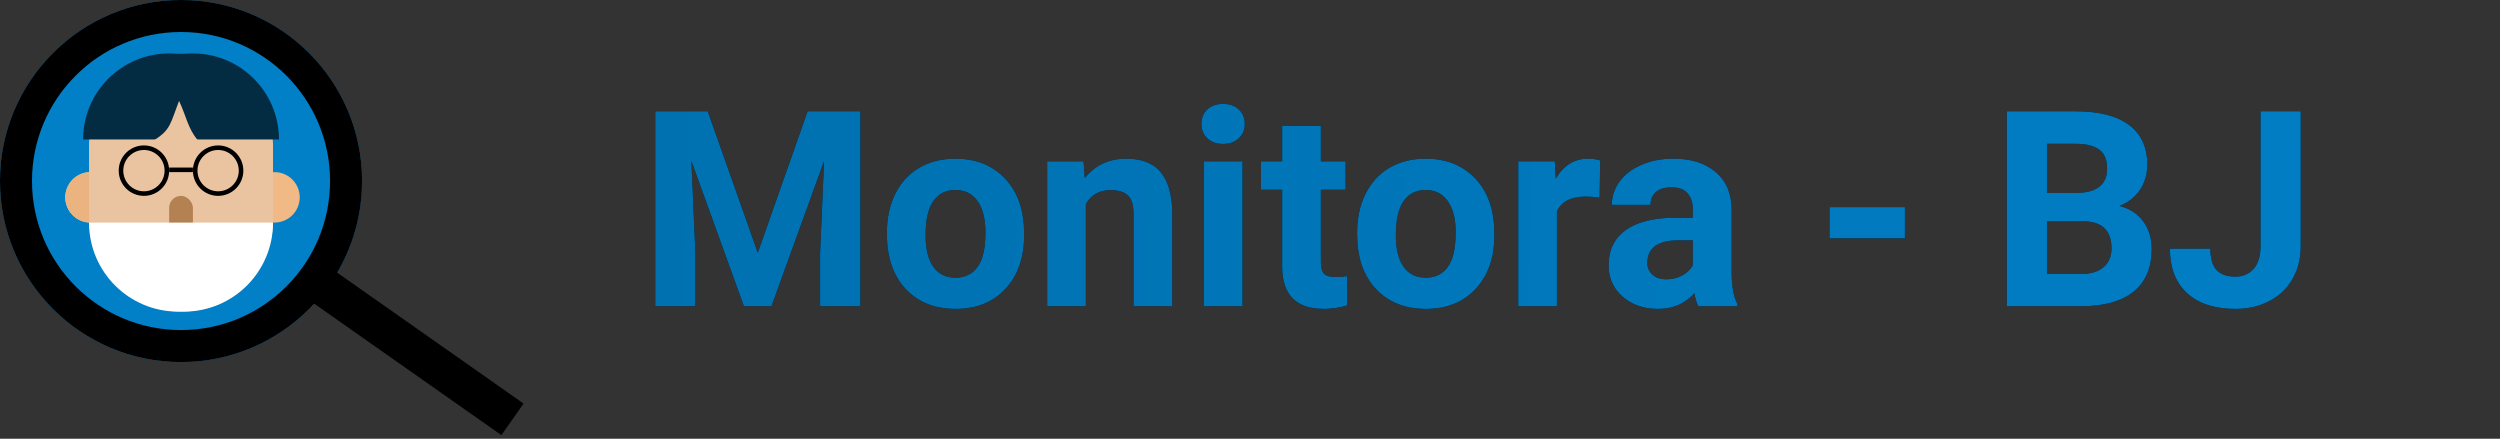 <svg width="547" height="96" viewBox="0 0 547 96" fill="none" xmlns="http://www.w3.org/2000/svg">
<rect x="0" y="0" width="547" height="96" fill="#333333" stroke="none"/>
<circle cx="39.609" cy="39.609" r="39.609" fill="#017FC7"/>
<circle cx="60.063" cy="43.18" r="5.519" fill="#F1B985"/>
<circle cx="19.805" cy="43.18" r="5.519" fill="#F3DB9F"/>
<circle cx="19.805" cy="43.18" r="5.519" fill="#EBB380"/>
<rect x="19.48" y="11.688" width="40.258" height="56.492" rx="20.129" fill="#EAC4A1"/>
<rect x="37.012" y="42.856" width="5.195" height="11.039" rx="2.597" fill="#B48152"/>
<path d="M18.181 30.518C18.181 20.119 26.612 11.688 37.012 11.688H42.206C52.606 11.688 61.037 20.119 61.037 30.518H18.181Z" fill="#032C43"/>
<path d="M19.48 48.7H59.738C59.738 59.458 51.017 68.18 40.258 68.18H38.96C28.201 68.18 19.48 59.458 19.48 48.7Z" fill="white"/>
<circle cx="31.492" cy="37.336" r="5.019" fill="#EAC4A1" stroke="black"/>
<circle cx="47.726" cy="37.336" r="5.019" fill="#EAC4A1" stroke="black"/>
<line x1="37.012" y1="37.161" x2="42.206" y2="37.161" stroke="black"/>
<path d="M39.177 22.077C40.763 25.423 41.072 28.009 43.236 30.645C45.401 33.282 33.765 30.645 33.765 30.645C37.389 28.365 37.281 26.966 39.177 22.077Z" fill="#EAC4A1"/>
<circle cx="39.609" cy="39.609" r="36.109" stroke="black" stroke-width="7"/>
<rect x="71.641" y="58.156" width="52.446" height="8.441" transform="rotate(35.083 71.641 58.156)" fill="black"/>
<path d="M154.852 24.344L165.809 55.281L176.707 24.344H188.25V67H179.432V55.34L180.311 35.213L168.797 67H162.762L151.277 35.242L152.156 55.34V67H143.367V24.344H154.852ZM194.051 50.857C194.051 47.713 194.656 44.91 195.867 42.449C197.078 39.988 198.816 38.084 201.082 36.736C203.367 35.389 206.014 34.715 209.022 34.715C213.299 34.715 216.785 36.023 219.481 38.641C222.195 41.258 223.709 44.812 224.022 49.305L224.08 51.473C224.08 56.336 222.723 60.242 220.008 63.191C217.293 66.121 213.65 67.586 209.08 67.586C204.51 67.586 200.857 66.121 198.123 63.191C195.408 60.262 194.051 56.277 194.051 51.238V50.857ZM202.518 51.473C202.518 54.48 203.084 56.785 204.217 58.387C205.35 59.969 206.971 60.76 209.08 60.76C211.131 60.76 212.732 59.978 213.885 58.416C215.037 56.834 215.613 54.315 215.613 50.857C215.613 47.908 215.037 45.623 213.885 44.002C212.732 42.381 211.111 41.57 209.022 41.57C206.951 41.57 205.35 42.381 204.217 44.002C203.084 45.603 202.518 48.094 202.518 51.473ZM237.088 35.301L237.352 38.963C239.617 36.131 242.654 34.715 246.463 34.715C249.822 34.715 252.322 35.701 253.963 37.674C255.604 39.647 256.443 42.596 256.482 46.522V67H248.016V46.727C248.016 44.93 247.625 43.631 246.844 42.83C246.063 42.01 244.764 41.6 242.947 41.6C240.565 41.6 238.777 42.615 237.586 44.647V67H229.119V35.301H237.088ZM271.863 67H263.367V35.301H271.863V67ZM262.869 27.098C262.869 25.828 263.289 24.783 264.129 23.963C264.988 23.143 266.15 22.732 267.615 22.732C269.061 22.732 270.213 23.143 271.072 23.963C271.932 24.783 272.361 25.828 272.361 27.098C272.361 28.387 271.922 29.441 271.043 30.262C270.184 31.082 269.041 31.492 267.615 31.492C266.19 31.492 265.037 31.082 264.158 30.262C263.299 29.441 262.869 28.387 262.869 27.098ZM289.002 27.508V35.301H294.422V41.512H289.002V57.332C289.002 58.504 289.227 59.344 289.676 59.852C290.125 60.359 290.984 60.613 292.254 60.613C293.191 60.613 294.022 60.545 294.744 60.408V66.824C293.084 67.332 291.375 67.586 289.617 67.586C283.68 67.586 280.652 64.588 280.535 58.592V41.512H275.906V35.301H280.535V27.508H289.002ZM296.941 50.857C296.941 47.713 297.547 44.91 298.758 42.449C299.969 39.988 301.707 38.084 303.973 36.736C306.258 35.389 308.904 34.715 311.912 34.715C316.19 34.715 319.676 36.023 322.371 38.641C325.086 41.258 326.6 44.812 326.912 49.305L326.971 51.473C326.971 56.336 325.613 60.242 322.898 63.191C320.184 66.121 316.541 67.586 311.971 67.586C307.4 67.586 303.748 66.121 301.014 63.191C298.299 60.262 296.941 56.277 296.941 51.238V50.857ZM305.408 51.473C305.408 54.48 305.975 56.785 307.107 58.387C308.24 59.969 309.861 60.76 311.971 60.76C314.022 60.76 315.623 59.978 316.775 58.416C317.928 56.834 318.504 54.315 318.504 50.857C318.504 47.908 317.928 45.623 316.775 44.002C315.623 42.381 314.002 41.57 311.912 41.57C309.842 41.57 308.24 42.381 307.107 44.002C305.975 45.603 305.408 48.094 305.408 51.473ZM349.998 43.24C348.846 43.084 347.83 43.006 346.951 43.006C343.748 43.006 341.648 44.09 340.652 46.258V67H332.186V35.301H340.184L340.418 39.08C342.117 36.17 344.471 34.715 347.479 34.715C348.416 34.715 349.295 34.842 350.115 35.096L349.998 43.24ZM371.59 67C371.199 66.238 370.916 65.291 370.74 64.158C368.69 66.443 366.023 67.586 362.742 67.586C359.637 67.586 357.059 66.688 355.008 64.891C352.977 63.094 351.961 60.828 351.961 58.094C351.961 54.734 353.201 52.156 355.682 50.359C358.182 48.562 361.785 47.654 366.492 47.635H370.389V45.818C370.389 44.353 370.008 43.182 369.246 42.303C368.504 41.424 367.322 40.984 365.701 40.984C364.275 40.984 363.152 41.326 362.332 42.01C361.531 42.693 361.131 43.631 361.131 44.822H352.664C352.664 42.986 353.231 41.287 354.363 39.725C355.496 38.162 357.098 36.941 359.168 36.062C361.238 35.164 363.563 34.715 366.141 34.715C370.047 34.715 373.143 35.701 375.428 37.674C377.732 39.627 378.885 42.381 378.885 45.935V59.676C378.904 62.684 379.324 64.959 380.145 66.502V67H371.59ZM364.588 61.111C365.838 61.111 366.99 60.838 368.045 60.291C369.1 59.725 369.881 58.973 370.389 58.035V52.586H367.225C362.986 52.586 360.731 54.051 360.457 56.98L360.428 57.478C360.428 58.533 360.799 59.402 361.541 60.086C362.283 60.77 363.299 61.111 364.588 61.111ZM416.795 52.147H400.301V45.32H416.795V52.147ZM439.09 67V24.344H454.031C459.207 24.344 463.133 25.34 465.809 27.332C468.484 29.305 469.822 32.205 469.822 36.033C469.822 38.123 469.285 39.969 468.211 41.57C467.137 43.152 465.643 44.315 463.729 45.057C465.916 45.603 467.635 46.707 468.885 48.367C470.154 50.027 470.789 52.059 470.789 54.461C470.789 58.562 469.481 61.668 466.863 63.777C464.246 65.887 460.516 66.961 455.672 67H439.09ZM447.879 48.426V59.94H455.408C457.479 59.94 459.09 59.451 460.242 58.475C461.414 57.478 462 56.111 462 54.373C462 50.467 459.979 48.484 455.936 48.426H447.879ZM447.879 42.215H454.383C458.816 42.137 461.033 40.369 461.033 36.912C461.033 34.978 460.467 33.592 459.334 32.752C458.221 31.893 456.453 31.463 454.031 31.463H447.879V42.215ZM494.607 24.344H503.397V53.875C503.397 56.59 502.791 58.992 501.58 61.082C500.389 63.152 498.699 64.754 496.512 65.887C494.324 67.019 491.854 67.586 489.1 67.586C484.588 67.586 481.072 66.443 478.553 64.158C476.033 61.853 474.773 58.602 474.773 54.402H483.621C483.621 56.492 484.061 58.035 484.94 59.031C485.818 60.027 487.205 60.525 489.1 60.525C490.779 60.525 492.117 59.949 493.113 58.797C494.109 57.645 494.607 56.004 494.607 53.875V24.344Z" fill="black"/>
<path d="M154.852 24.344L165.809 55.281L176.707 24.344H188.25V67H179.432V55.34L180.311 35.213L168.797 67H162.762L151.277 35.242L152.156 55.34V67H143.367V24.344H154.852ZM194.051 50.857C194.051 47.713 194.656 44.91 195.867 42.449C197.078 39.988 198.816 38.084 201.082 36.736C203.367 35.389 206.014 34.715 209.022 34.715C213.299 34.715 216.785 36.023 219.481 38.641C222.195 41.258 223.709 44.812 224.022 49.305L224.08 51.473C224.08 56.336 222.723 60.242 220.008 63.191C217.293 66.121 213.65 67.586 209.08 67.586C204.51 67.586 200.857 66.121 198.123 63.191C195.408 60.262 194.051 56.277 194.051 51.238V50.857ZM202.518 51.473C202.518 54.48 203.084 56.785 204.217 58.387C205.35 59.969 206.971 60.76 209.08 60.76C211.131 60.76 212.732 59.978 213.885 58.416C215.037 56.834 215.613 54.315 215.613 50.857C215.613 47.908 215.037 45.623 213.885 44.002C212.732 42.381 211.111 41.57 209.022 41.57C206.951 41.57 205.35 42.381 204.217 44.002C203.084 45.603 202.518 48.094 202.518 51.473ZM237.088 35.301L237.352 38.963C239.617 36.131 242.654 34.715 246.463 34.715C249.822 34.715 252.322 35.701 253.963 37.674C255.604 39.647 256.443 42.596 256.482 46.522V67H248.016V46.727C248.016 44.93 247.625 43.631 246.844 42.83C246.063 42.01 244.764 41.6 242.947 41.6C240.565 41.6 238.777 42.615 237.586 44.647V67H229.119V35.301H237.088ZM271.863 67H263.367V35.301H271.863V67ZM262.869 27.098C262.869 25.828 263.289 24.783 264.129 23.963C264.988 23.143 266.15 22.732 267.615 22.732C269.061 22.732 270.213 23.143 271.072 23.963C271.932 24.783 272.361 25.828 272.361 27.098C272.361 28.387 271.922 29.441 271.043 30.262C270.184 31.082 269.041 31.492 267.615 31.492C266.19 31.492 265.037 31.082 264.158 30.262C263.299 29.441 262.869 28.387 262.869 27.098ZM289.002 27.508V35.301H294.422V41.512H289.002V57.332C289.002 58.504 289.227 59.344 289.676 59.852C290.125 60.359 290.984 60.613 292.254 60.613C293.191 60.613 294.022 60.545 294.744 60.408V66.824C293.084 67.332 291.375 67.586 289.617 67.586C283.68 67.586 280.652 64.588 280.535 58.592V41.512H275.906V35.301H280.535V27.508H289.002ZM296.941 50.857C296.941 47.713 297.547 44.91 298.758 42.449C299.969 39.988 301.707 38.084 303.973 36.736C306.258 35.389 308.904 34.715 311.912 34.715C316.19 34.715 319.676 36.023 322.371 38.641C325.086 41.258 326.6 44.812 326.912 49.305L326.971 51.473C326.971 56.336 325.613 60.242 322.898 63.191C320.184 66.121 316.541 67.586 311.971 67.586C307.4 67.586 303.748 66.121 301.014 63.191C298.299 60.262 296.941 56.277 296.941 51.238V50.857ZM305.408 51.473C305.408 54.48 305.975 56.785 307.107 58.387C308.24 59.969 309.861 60.76 311.971 60.76C314.022 60.76 315.623 59.978 316.775 58.416C317.928 56.834 318.504 54.315 318.504 50.857C318.504 47.908 317.928 45.623 316.775 44.002C315.623 42.381 314.002 41.57 311.912 41.57C309.842 41.57 308.24 42.381 307.107 44.002C305.975 45.603 305.408 48.094 305.408 51.473ZM349.998 43.24C348.846 43.084 347.83 43.006 346.951 43.006C343.748 43.006 341.648 44.09 340.652 46.258V67H332.186V35.301H340.184L340.418 39.08C342.117 36.17 344.471 34.715 347.479 34.715C348.416 34.715 349.295 34.842 350.115 35.096L349.998 43.24ZM371.59 67C371.199 66.238 370.916 65.291 370.74 64.158C368.69 66.443 366.023 67.586 362.742 67.586C359.637 67.586 357.059 66.688 355.008 64.891C352.977 63.094 351.961 60.828 351.961 58.094C351.961 54.734 353.201 52.156 355.682 50.359C358.182 48.562 361.785 47.654 366.492 47.635H370.389V45.818C370.389 44.353 370.008 43.182 369.246 42.303C368.504 41.424 367.322 40.984 365.701 40.984C364.275 40.984 363.152 41.326 362.332 42.01C361.531 42.693 361.131 43.631 361.131 44.822H352.664C352.664 42.986 353.231 41.287 354.363 39.725C355.496 38.162 357.098 36.941 359.168 36.062C361.238 35.164 363.563 34.715 366.141 34.715C370.047 34.715 373.143 35.701 375.428 37.674C377.732 39.627 378.885 42.381 378.885 45.935V59.676C378.904 62.684 379.324 64.959 380.145 66.502V67H371.59ZM364.588 61.111C365.838 61.111 366.99 60.838 368.045 60.291C369.1 59.725 369.881 58.973 370.389 58.035V52.586H367.225C362.986 52.586 360.731 54.051 360.457 56.98L360.428 57.478C360.428 58.533 360.799 59.402 361.541 60.086C362.283 60.77 363.299 61.111 364.588 61.111ZM416.795 52.147H400.301V45.32H416.795V52.147ZM439.09 67V24.344H454.031C459.207 24.344 463.133 25.34 465.809 27.332C468.484 29.305 469.822 32.205 469.822 36.033C469.822 38.123 469.285 39.969 468.211 41.57C467.137 43.152 465.643 44.315 463.729 45.057C465.916 45.603 467.635 46.707 468.885 48.367C470.154 50.027 470.789 52.059 470.789 54.461C470.789 58.562 469.481 61.668 466.863 63.777C464.246 65.887 460.516 66.961 455.672 67H439.09ZM447.879 48.426V59.94H455.408C457.479 59.94 459.09 59.451 460.242 58.475C461.414 57.478 462 56.111 462 54.373C462 50.467 459.979 48.484 455.936 48.426H447.879ZM447.879 42.215H454.383C458.816 42.137 461.033 40.369 461.033 36.912C461.033 34.978 460.467 33.592 459.334 32.752C458.221 31.893 456.453 31.463 454.031 31.463H447.879V42.215ZM494.607 24.344H503.397V53.875C503.397 56.59 502.791 58.992 501.58 61.082C500.389 63.152 498.699 64.754 496.512 65.887C494.324 67.019 491.854 67.586 489.1 67.586C484.588 67.586 481.072 66.443 478.553 64.158C476.033 61.853 474.773 58.602 474.773 54.402H483.621C483.621 56.492 484.061 58.035 484.94 59.031C485.818 60.027 487.205 60.525 489.1 60.525C490.779 60.525 492.117 59.949 493.113 58.797C494.109 57.645 494.607 56.004 494.607 53.875V24.344Z" fill="url(#paint0_linear)"/>
<defs>
<linearGradient id="paint0_linear" x1="546.559" y1="44.75" x2="124.181" y2="30.059" gradientUnits="userSpaceOnUse">
<stop stop-color="#017FC7"/>
<stop offset="1" stop-color="#0070AF"/>
</linearGradient>
</defs>
</svg>
